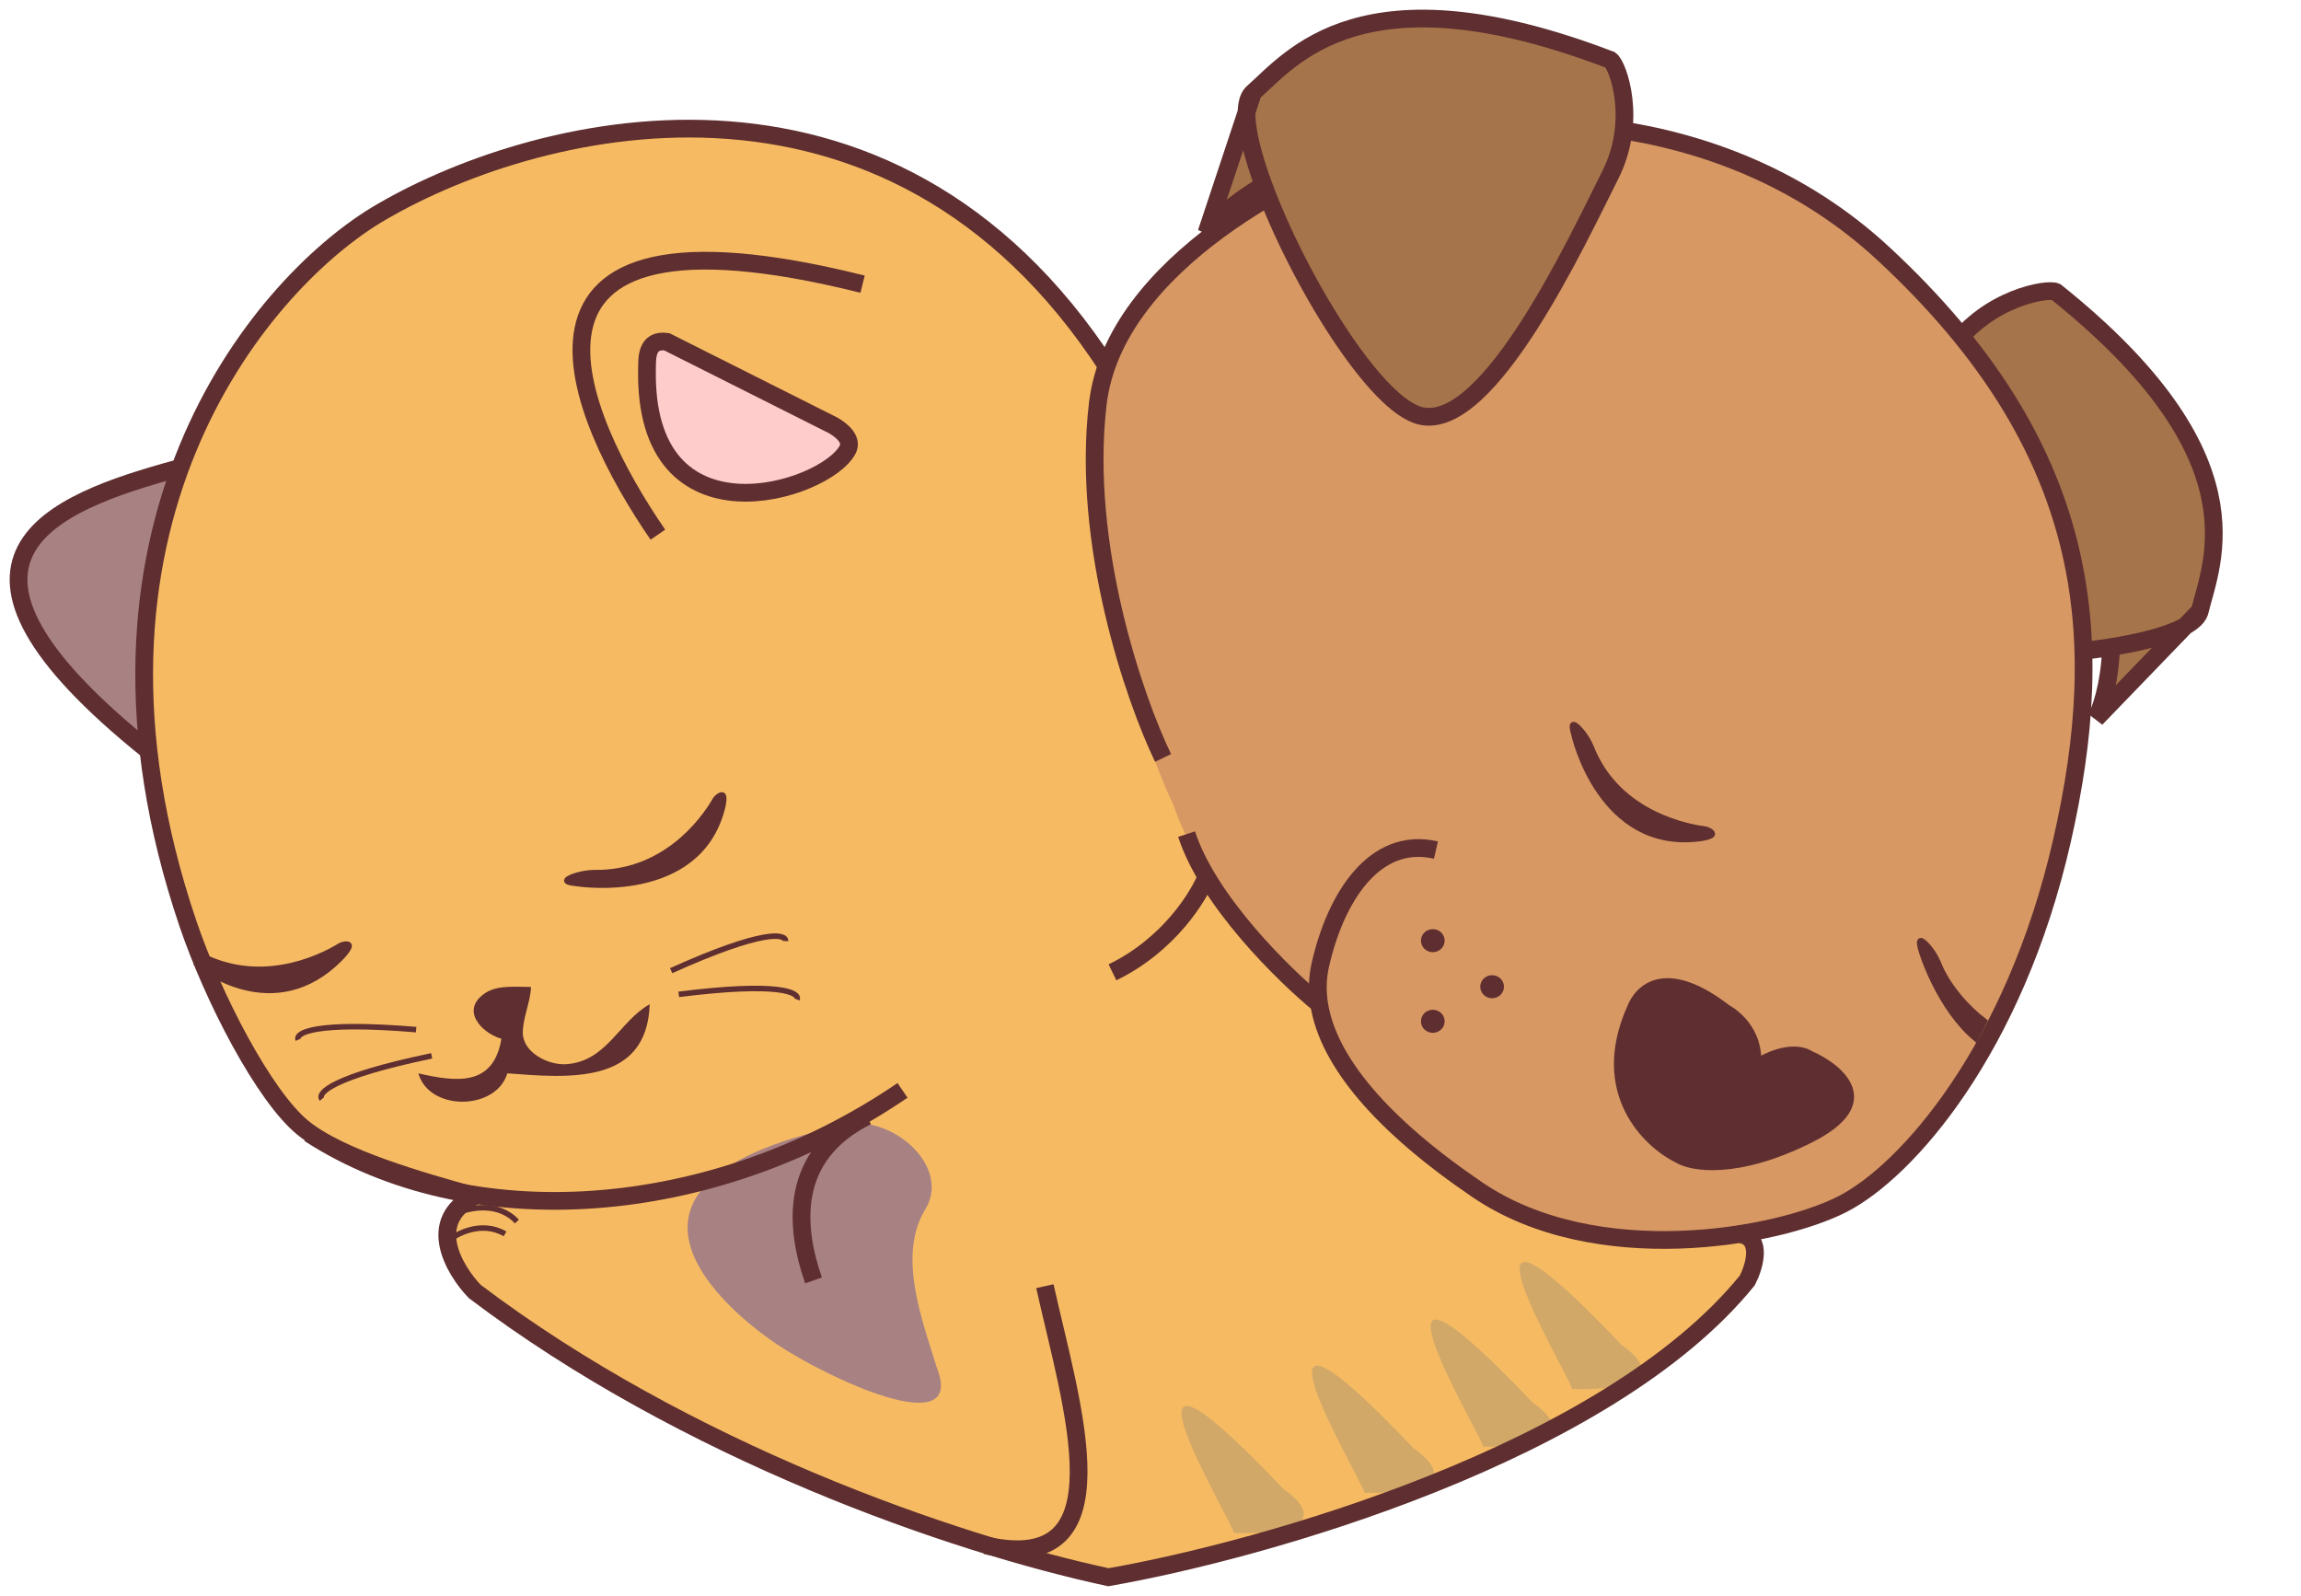 <svg width="124" height="86" viewBox="0 0 124 86" fill="none" xmlns="http://www.w3.org/2000/svg">
<path d="M110.789 15.727C110.328 15.522 107.142 16.046 105.212 18.727C102.889 21.957 95.974 30.917 98.43 33.669C100.084 35.524 108.354 35.734 113.768 34.869C113.682 36.988 113.186 38.321 112.949 38.722L117.761 33.737C118.2 33.489 118.476 33.217 118.547 32.923C119.181 30.295 121.902 24.614 110.789 15.727Z" fill="#A6744A"/>
<path d="M118.547 32.923C119.181 30.295 121.902 24.614 110.789 15.727C110.328 15.522 107.142 16.046 105.212 18.727C102.889 21.957 95.974 30.917 98.43 33.669C100.084 35.524 108.354 35.734 113.768 34.869M118.547 32.923L112.949 38.722C113.186 38.321 113.682 36.988 113.768 34.869M118.547 32.923C118.34 33.78 116.389 34.451 113.768 34.869" stroke="#5F2E30" stroke-width="0.956"/>
<path d="M7.776 40.081C4.733 37.601 2.899 35.563 1.954 33.877C0.981 32.14 0.961 30.793 1.514 29.715C2.074 28.624 3.238 27.774 4.71 27.078C6.093 26.423 7.727 25.915 9.337 25.469C8.277 28.006 6.682 33.968 7.776 40.081Z" fill="#A88183" stroke="#A88183" stroke-width="0.297"/>
<path d="M25.787 64.593L26.134 64.421L25.761 64.317L25.71 64.303C24.309 63.911 22.516 63.409 20.82 62.799C19.12 62.187 17.536 61.472 16.544 60.66C15.529 59.829 14.335 58.11 13.221 56.08C12.109 54.055 11.086 51.741 10.407 49.739C3.241 28.625 14.138 15.605 20.456 11.74C24.53 9.284 31.387 6.748 38.708 7.122C46.006 7.494 53.773 10.759 59.713 19.904C57.188 36.101 66.114 49.387 70.923 54.037C76.835 66.855 88.726 67.808 93.977 66.674C94.21 66.731 94.352 66.846 94.438 66.989C94.531 67.144 94.569 67.346 94.561 67.58C94.544 68.042 94.352 68.571 94.172 68.923C90.423 73.542 83.933 77.162 77.323 79.811C70.726 82.454 64.031 84.121 59.871 84.849C51.465 83.039 37.161 78.067 25.82 69.491C25.272 68.921 24.627 67.997 24.44 67.066C24.347 66.601 24.369 66.143 24.565 65.725C24.761 65.307 25.139 64.914 25.787 64.593Z" fill="#F6BB62" stroke="#EAEAEA" stroke-width="0.297"/>
<path d="M27.02 55.979C26.59 58.566 24.596 58.309 22.544 57.841C23.129 59.9 26.734 59.858 27.34 57.841C30.643 58.094 34.87 58.474 35.012 54.117C33.377 55.029 32.694 57.218 30.494 57.348C29.523 57.406 28.177 56.703 28.174 55.662C28.172 54.853 28.581 54.023 28.618 53.187C27.849 53.189 26.837 53.064 26.163 53.505C24.777 54.413 25.935 55.66 27.02 55.979Z" fill="#5F2E30"/>
<path d="M7.997 40.45C-4.951 30.054 2.773 27.106 9.595 25.244" stroke="#5F2E30" stroke-width="0.956"/>
<path d="M35.454 28.813C31.138 22.555 25.384 10.039 46.484 15.314" stroke="#5F2E30" stroke-width="0.956"/>
<path d="M35.935 18.418L44.886 22.917C45.686 23.383 45.872 23.848 45.686 24.216C44.532 26.486 34.638 29.615 34.867 19.814C34.878 19.328 34.816 18.262 35.935 18.418Z" fill="#FFCCCC" stroke="#5F2E30" stroke-width="0.956"/>
<path d="M38.903 43.631C37.561 48.585 31.223 47.643 31.067 47.608C31.015 47.596 30.293 47.56 30.636 47.352C30.828 47.236 31.367 47.038 32.026 47.026C35.687 47.083 37.806 44.394 38.557 43.076C38.629 42.986 38.803 42.813 38.927 42.84C39.083 42.875 38.953 43.483 38.903 43.631Z" fill="#5F2E30" stroke="#5F2E30" stroke-width="0.297"/>
<path d="M18.384 51.597C14.769 55.329 10.709 52.035 10.59 51.932L10.671 51.395C13.861 53.141 17.045 51.759 18.353 50.949C18.46 50.903 18.698 50.831 18.794 50.913C18.914 51.016 18.5 51.49 18.384 51.597Z" fill="#5F2E30" stroke="#5F2E30" stroke-width="0.297"/>
<path d="M63.385 43.352L63.382 43.342L63.377 43.333C62.609 41.74 61.272 38.233 60.239 34.179C59.205 30.122 58.48 25.535 58.925 21.777C59.365 18.052 62.108 14.917 65.395 12.503C68.677 10.094 72.472 8.425 74.965 7.627C79.948 6.238 92.139 5.533 101.037 13.8C106.615 18.982 109.634 24.078 110.945 29.263C112.256 34.449 111.86 39.737 110.584 45.31C109.309 50.879 107.236 55.301 105.047 58.553C102.856 61.808 100.556 63.881 98.832 64.761C97.102 65.644 93.808 66.533 90.147 66.658C86.486 66.783 82.483 66.143 79.322 63.995C74.142 60.476 71.317 57.086 70.853 54.081L70.844 54.025L70.8 53.989C69.867 53.225 68.3 51.46 66.82 49.431C65.339 47.402 63.959 45.129 63.385 43.352Z" fill="#D79863" stroke="#D79863" stroke-width="0.297"/>
<path d="M66.491 82.613C69.43 82.7 71.706 82.064 69.141 80.208C58.605 69.135 66.534 82.176 66.491 82.613Z" fill="#7B7B7B" fill-opacity="0.29"/>
<path d="M73.523 80.441C76.461 80.528 78.737 79.892 76.172 78.036C65.637 66.963 73.566 80.004 73.523 80.441Z" fill="#7B7B7B" fill-opacity="0.29"/>
<path d="M79.917 77.958C82.856 78.046 85.132 77.41 82.567 75.553C72.031 64.481 79.961 77.521 79.917 77.958Z" fill="#7B7B7B" fill-opacity="0.29"/>
<path d="M84.713 74.855C87.651 74.942 89.927 74.306 87.362 72.45C76.827 61.377 84.756 74.418 84.713 74.855Z" fill="#7B7B7B" fill-opacity="0.29"/>
<path d="M50.493 73.724C52.051 77.743 44.669 74.311 41.877 72.449C41.505 72.2 29.584 64.388 44.669 60.812C47.585 59.534 51.373 62.704 49.87 65.156C48.366 67.609 49.642 70.99 50.493 73.724Z" fill="#A88183"/>
<path d="M87.827 54.294C85.781 58.887 88.679 61.69 90.384 62.518C91.13 62.983 93.613 63.418 97.578 61.432C101.542 59.446 99.229 57.501 97.578 56.777C97.578 56.777 96.635 56.071 94.768 57.133C94.768 55.133 93.102 54.294 93.102 54.294C90 51.892 88.36 52.95 87.827 54.294Z" fill="#5F2E30" stroke="#5F2E30" stroke-width="0.297"/>
<path d="M91.508 45.2C86.267 45.803 84.848 39.734 84.824 39.581C84.816 39.529 84.586 38.864 84.911 39.097C85.093 39.228 85.48 39.642 85.733 40.233C87.021 43.561 90.375 44.489 91.913 44.684C92.026 44.716 92.256 44.809 92.275 44.932C92.298 45.086 91.668 45.191 91.508 45.2Z" fill="#5F2E30" stroke="#5F2E30" stroke-width="0.297"/>
<path d="M103.623 50.742C103.805 50.873 104.192 51.287 104.445 51.878C104.94 53.157 106.059 54.371 106.944 55.035L106.465 55.966C104.504 54.334 103.552 51.327 103.536 51.225C103.528 51.174 103.298 50.508 103.623 50.742Z" fill="#5F2E30" stroke="#5F2E30" stroke-width="0.297"/>
<path d="M65.065 47.122C64.639 48.26 63.019 50.908 59.95 52.398" stroke="#5F2E30" stroke-width="0.956"/>
<path d="M16.666 61.086C25.297 66.672 38.405 65.741 48.636 58.759" stroke="#5F2E30" stroke-width="0.956"/>
<path d="M23.263 56.898C17.892 58.015 17.082 58.914 17.349 59.225" stroke="#5F2E30" stroke-width="0.297"/>
<path d="M24.019 66.959C24.552 66.493 25.937 65.748 27.216 66.493" stroke="#5F2E30" stroke-width="0.297"/>
<path d="M24.658 65.365C25.308 65.072 26.857 64.752 27.856 65.828" stroke="#5F2E30" stroke-width="0.297"/>
<path d="M22.426 55.485C16.953 55.029 15.908 55.66 16.069 56.032" stroke="#5F2E30" stroke-width="0.297"/>
<path d="M36.577 53.585C42.024 52.898 43.097 53.484 42.953 53.862" stroke="#5F2E30" stroke-width="0.297"/>
<path d="M36.166 52.309C41.148 50.064 42.353 50.309 42.333 50.713" stroke="#5F2E30" stroke-width="0.297"/>
<path d="M56.308 69.31C57.747 75.775 60.784 85.012 53.111 83.274" stroke="#5F2E30" stroke-width="0.956"/>
<path d="M43.841 68.999C42.828 66.103 42.498 62.265 46.718 60.155" stroke="#5F2E30" stroke-width="0.956"/>
<path d="M62.676 40.844C61.131 37.637 58.264 29.331 59.159 21.759C60.054 14.188 70.296 9.088 75.304 7.485C80.313 6.088 92.568 5.375 101.52 13.691C112.709 24.087 113.668 34.172 111.111 45.343C108.553 56.515 102.789 63.103 99.282 64.893C95.775 66.684 86.014 68.462 79.62 64.118C74.435 60.595 71.563 57.174 71.088 54.103M77.382 45.809C74.025 45.033 71.947 48.447 71.148 52.015C70.997 52.69 70.977 53.387 71.088 54.103M71.088 54.103C69.192 52.552 65.108 48.549 63.945 44.949" stroke="#5F2E30" stroke-width="0.956"/>
<ellipse cx="77.213" cy="50.691" rx="0.639" ry="0.621" fill="#5F2E30"/>
<ellipse cx="77.213" cy="55.036" rx="0.639" ry="0.621" fill="#5F2E30"/>
<ellipse cx="80.409" cy="53.173" rx="0.639" ry="0.621" fill="#5F2E30"/>
<path d="M59.733 19.866C47.79 1.418 28.431 6.674 20.244 11.608C13.877 15.503 2.94 28.591 10.131 49.782C11.496 53.803 14.237 59.069 16.315 60.77C18.353 62.438 22.789 63.673 25.586 64.455M25.746 64.5C25.693 64.485 25.64 64.47 25.586 64.455M25.586 64.455C22.901 65.785 24.467 68.438 25.586 69.598C36.964 78.204 51.314 83.186 59.733 84.995C68.065 83.542 86.617 78.309 94.162 68.999C94.535 68.275 94.993 66.765 93.842 66.517" stroke="#5F2E30" stroke-width="0.956"/>
<path d="M86.783 3.231C87.191 3.523 88.264 6.482 86.783 9.42C84.999 12.957 80.279 23.172 76.608 22.422C74.134 21.916 69.936 14.997 68.091 9.982C66.223 11.082 65.262 12.149 65.016 12.545L67.175 6.043C67.185 5.551 67.297 5.184 67.527 4.981C69.588 3.169 73.388 -1.895 86.783 3.231Z" fill="#A6744A"/>
<path d="M67.527 4.981C69.588 3.169 73.388 -1.895 86.783 3.231C87.191 3.523 88.264 6.482 86.783 9.42C84.999 12.957 80.279 23.172 76.608 22.422C74.134 21.916 69.936 14.997 68.091 9.982M67.527 4.981L65.016 12.545C65.262 12.149 66.223 11.082 68.091 9.982M67.527 4.981C66.855 5.573 67.197 7.554 68.091 9.982" stroke="#5F2E30" stroke-width="0.956"/>
</svg>
